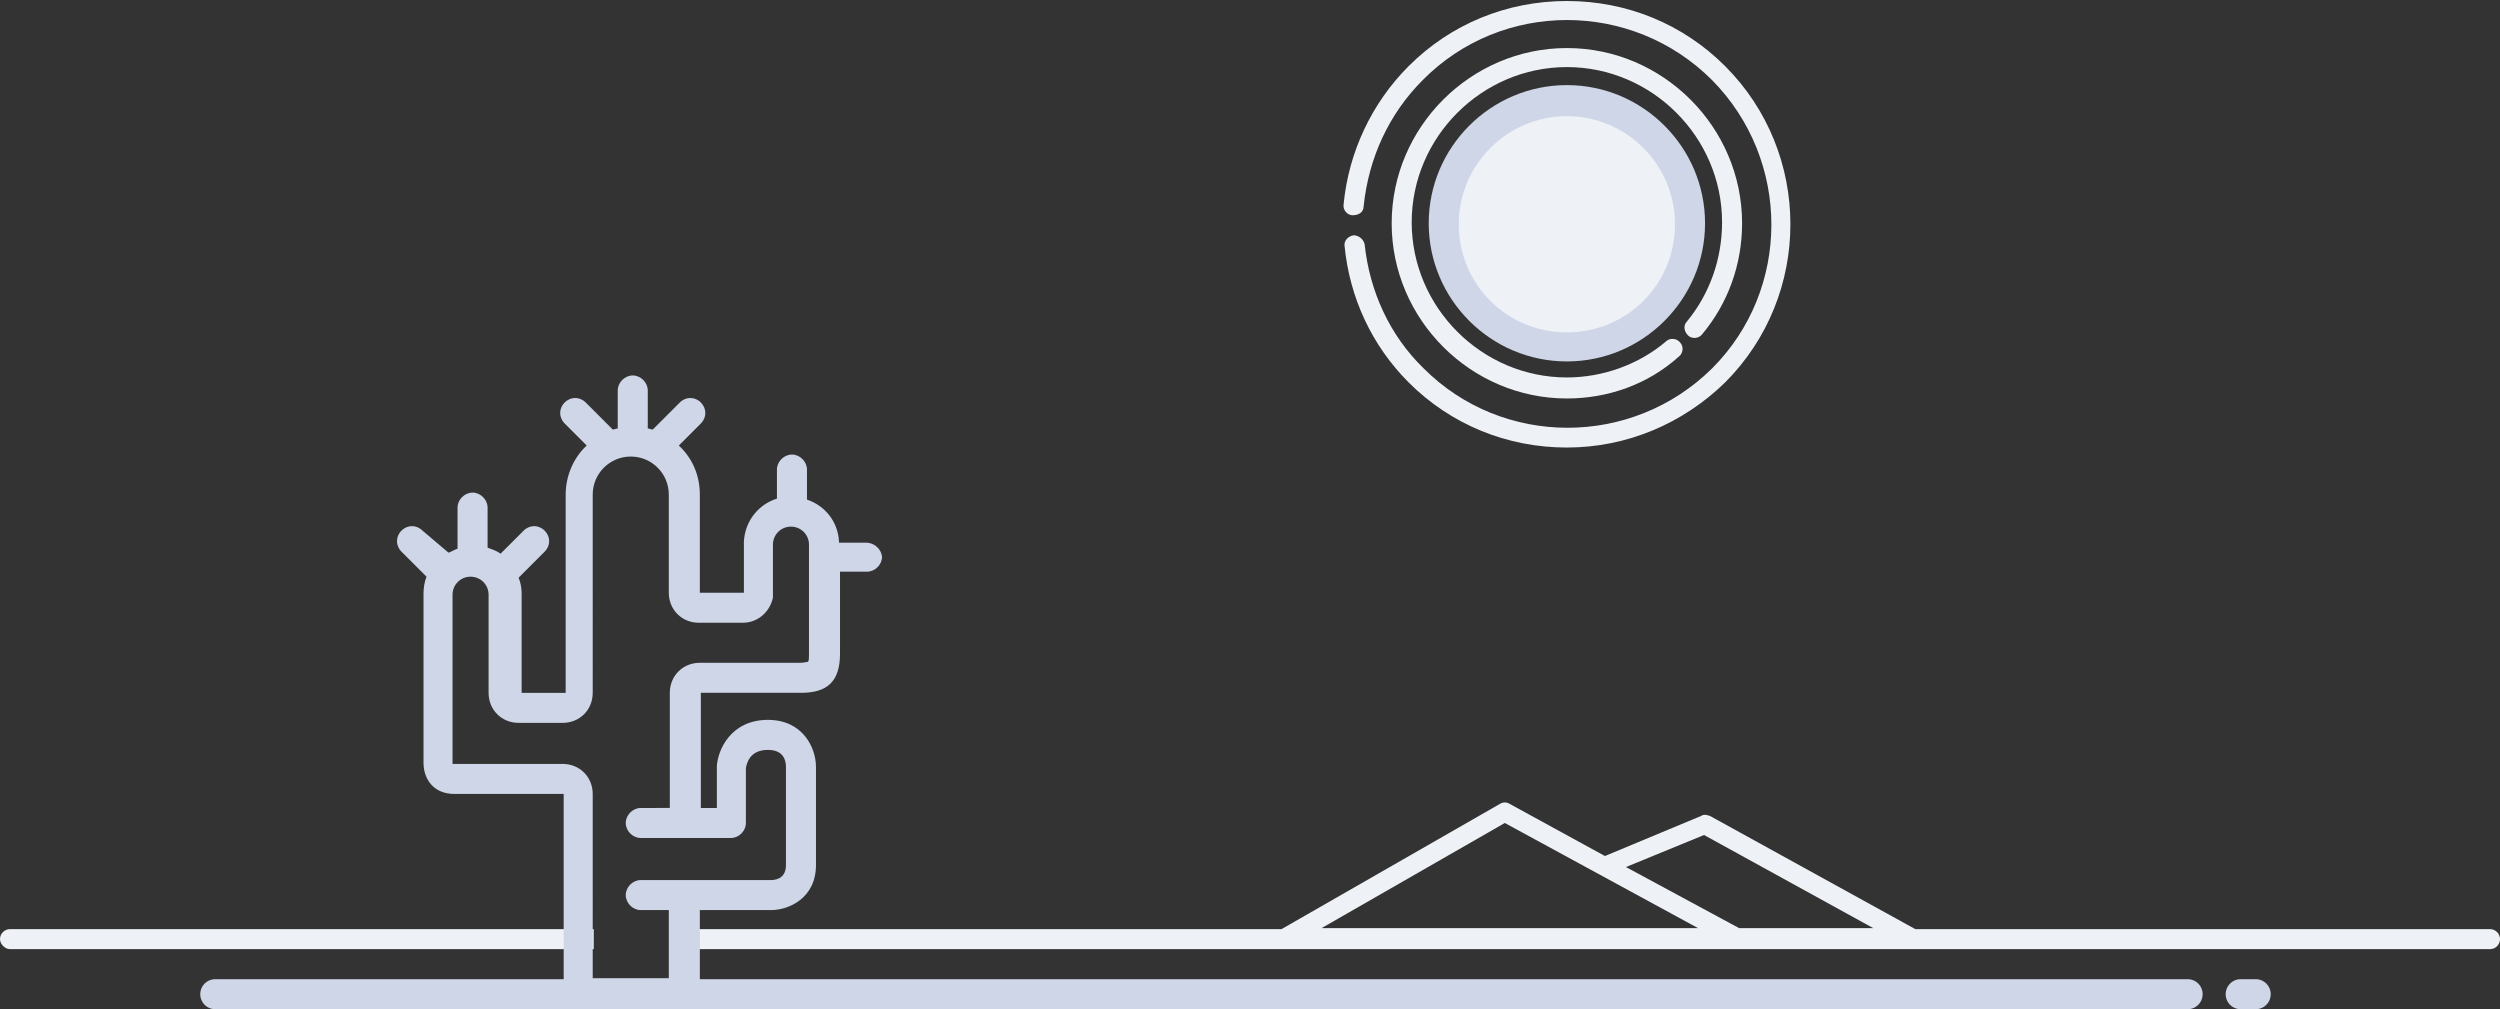 <?xml version="1.0" encoding="utf-8"?>
<!-- Generator: Adobe Illustrator 20.1.0, SVG Export Plug-In . SVG Version: 6.00 Build 0)  -->
<svg version="1.1" xmlns="http://www.w3.org/2000/svg" xmlns:xlink="http://www.w3.org/1999/xlink" x="0px" y="0px"
	 viewBox="0 0 249.7 100.8" style="enable-background:new 0 0 249.7 100.8;" xml:space="preserve">
<rect x="0" y="0" width="249.7" height="100.8" fill="#333333" stroke="none"/>
<style type="text/css">
	.st0{display:none;}
	.st1{fill:#EEF1F6;}
	.st2{fill:none;stroke:#CED6E7;stroke-width:3;stroke-linecap:round;stroke-linejoin:round;stroke-miterlimit:10;}
	.st3{fill:#CED6E7;}
</style>
<g id="Layer_1">
	<g>
		<path class="st1" d="M0,93.8c0,0.5,0.5,1,1,1h58.3v-2H1C0.5,92.8,0,93.2,0,93.8z"/>
		<path class="st1" d="M248.7,92.8h-57.4l-20.5-11.3c-0.3-0.1-0.6-0.2-0.9,0l-9.6,4l-9.5-5.2c-0.3-0.2-0.7-0.2-1,0L128,92.8H66.9v2
			h181.8c0.6,0,1-0.5,1-1C249.7,93.2,249.2,92.8,248.7,92.8z M170.2,83.4l16.9,9.3h-13.4l-11.3-6.1L170.2,83.4z M150.3,82.2
			l19.3,10.5H132L150.3,82.2z"/>
	</g>
	<line class="st2" x1="21.5" y1="99.3" x2="218.5" y2="99.3"/>
	<line class="st2" x1="223.8" y1="99.3" x2="225.3" y2="99.3"/>
	<g>
		<circle class="st1" cx="156.5" cy="22.3" r="12.3"/>
		<path class="st3" d="M156.5,36.1c-7.6,0-13.8-6.2-13.8-13.8s6.2-13.8,13.8-13.8s13.8,6.2,13.8,13.8S164.1,36.1,156.5,36.1z
			 M156.5,11.6c-5.9,0-10.8,4.8-10.8,10.8s4.8,10.8,10.8,10.8s10.8-4.8,10.8-10.8S162.4,11.6,156.5,11.6z"/>
	</g>
	<path class="st3" d="M86.5,54.2h-2.7c0,0,0-0.1,0-0.1h0c-0.1-2-1.4-3.6-3.2-4.2v-3c0-0.8-0.7-1.5-1.5-1.5c-0.8,0-1.5,0.7-1.5,1.5
		v2.9c-1.9,0.6-3.2,2.3-3.3,4.3h0v5.1h-4.4v-9.8c0-2-0.8-3.7-2.1-4.9l2.2-2.2c0.6-0.6,0.6-1.5,0-2.1c-0.6-0.6-1.5-0.6-2.1,0
		l-2.7,2.7c-0.2,0-0.3-0.1-0.5-0.1v-3.8c0-0.8-0.7-1.5-1.5-1.5s-1.5,0.7-1.5,1.5v3.8c-0.2,0-0.3,0.1-0.5,0.1l-2.7-2.7
		c-0.6-0.6-1.5-0.6-2.1,0c-0.6,0.6-0.6,1.5,0,2.1l2.2,2.2c-1.3,1.2-2.1,3-2.1,4.9v19.8h-4.4v-9.9h0c0-0.6-0.1-1.1-0.3-1.6l2.6-2.6
		c0.6-0.6,0.6-1.5,0-2.1c-0.6-0.6-1.5-0.6-2.1,0l-2.3,2.3c-0.4-0.3-0.8-0.4-1.3-0.6v-4c0-0.8-0.7-1.5-1.5-1.5
		c-0.8,0-1.5,0.7-1.5,1.5v4.1c-0.3,0.1-0.6,0.3-0.9,0.4L42.2,53c-0.6-0.6-1.5-0.6-2.1,0c-0.6,0.6-0.6,1.5,0,2.1l2.5,2.5
		c-0.2,0.5-0.3,1.1-0.3,1.7h0c0,0,0,15.4,0,16.9s0.9,3.1,3.1,3.1s10.9,0,10.9,0v21.4h13.6v-9.8H77c1.8,0,4.5-1.2,4.5-4.5v-9.8
		c0-1.9-1.3-4.7-4.8-4.7c-3.7,0-5,3-5.1,4.6c0,0,0,0.1,0,0.1v4.1h-1.6V69.2c0,0,7.4,0,10,0c2.6,0,3.9-1.1,3.9-3.9v-8.2h2.7
		c0.8,0,1.5-0.7,1.5-1.5C88,54.8,87.3,54.2,86.5,54.2z M80.8,59.6L80.8,59.6l0,5.7c0,0.4,0,0.7-0.1,0.8c-0.1,0-0.4,0.1-0.8,0.1h-10
		c-1.7,0-3,1.3-3,3v11.5H64c-0.8,0-1.5,0.7-1.5,1.5c0,0.8,0.7,1.5,1.5,1.5H73c0.8,0,1.5-0.7,1.5-1.5v-5.5c0.1-0.5,0.4-1.8,2.2-1.8
		c1.6,0,1.8,1.1,1.8,1.7v9.8c0,1.2-0.8,1.5-1.5,1.5H64c-0.8,0-1.5,0.7-1.5,1.5c0,0.8,0.7,1.5,1.5,1.5h2.8v6.8h-7.6V79.3
		c0-1.7-1.3-3-3-3h-11V59.4c0-1,0.8-1.8,1.8-1.8s1.8,0.8,1.8,1.8v9.8c0,1.7,1.3,3,3,3h4.4c1.7,0,3-1.3,3-3V49.4
		c0-2.1,1.7-3.8,3.8-3.8s3.8,1.7,3.8,3.8v9.8c0,1.7,1.3,3,3,3h4.4c1.5,0,2.7-1.1,3-2.5v-5.3c0-1,0.8-1.8,1.8-1.8s1.8,0.8,1.8,1.8
		V59.6z"/>
	<g>
		<path class="st1" d="M156.5,39.8c-9.6,0-17.5-7.9-17.5-17.5s7.9-17.5,17.5-17.5S174,12.7,174,22.3c0,4.1-1.4,8-4,11.1
			c-0.3,0.4-1,0.5-1.4,0.1c-0.4-0.4-0.5-1-0.1-1.4c2.3-2.8,3.5-6.3,3.5-9.9c0-8.5-7-15.5-15.5-15.5s-15.5,7-15.5,15.5
			s7,15.5,15.5,15.5c3.6,0,7.2-1.3,9.9-3.6c0.4-0.4,1.1-0.3,1.4,0.1c0.4,0.4,0.3,1.1-0.1,1.4C164.6,38.4,160.6,39.8,156.5,39.8z"/>
	</g>
	<g>
		<path class="st1" d="M156.5,44.7c-6,0-11.6-2.3-15.8-6.5c-3.7-3.7-5.9-8.5-6.4-13.6c-0.1-0.5,0.3-1,0.9-1.1c0.5,0,1,0.4,1.1,0.9
			c0.5,4.7,2.5,9.1,5.9,12.4c7.9,7.9,20.8,7.9,28.8,0c7.9-7.9,7.9-20.8,0-28.8C163,0,150,0,142.1,8c-3.4,3.4-5.4,7.8-5.9,12.6
			c0,0.6-0.5,0.9-1.1,0.9c-0.5,0-1-0.5-0.9-1.1c0.5-5.2,2.8-10.1,6.5-13.8c4.2-4.2,9.8-6.5,15.8-6.5s11.6,2.3,15.8,6.5
			c8.7,8.7,8.7,22.9,0,31.6C168.1,42.3,162.5,44.7,156.5,44.7z"/>
	</g>
</g>
</svg>
